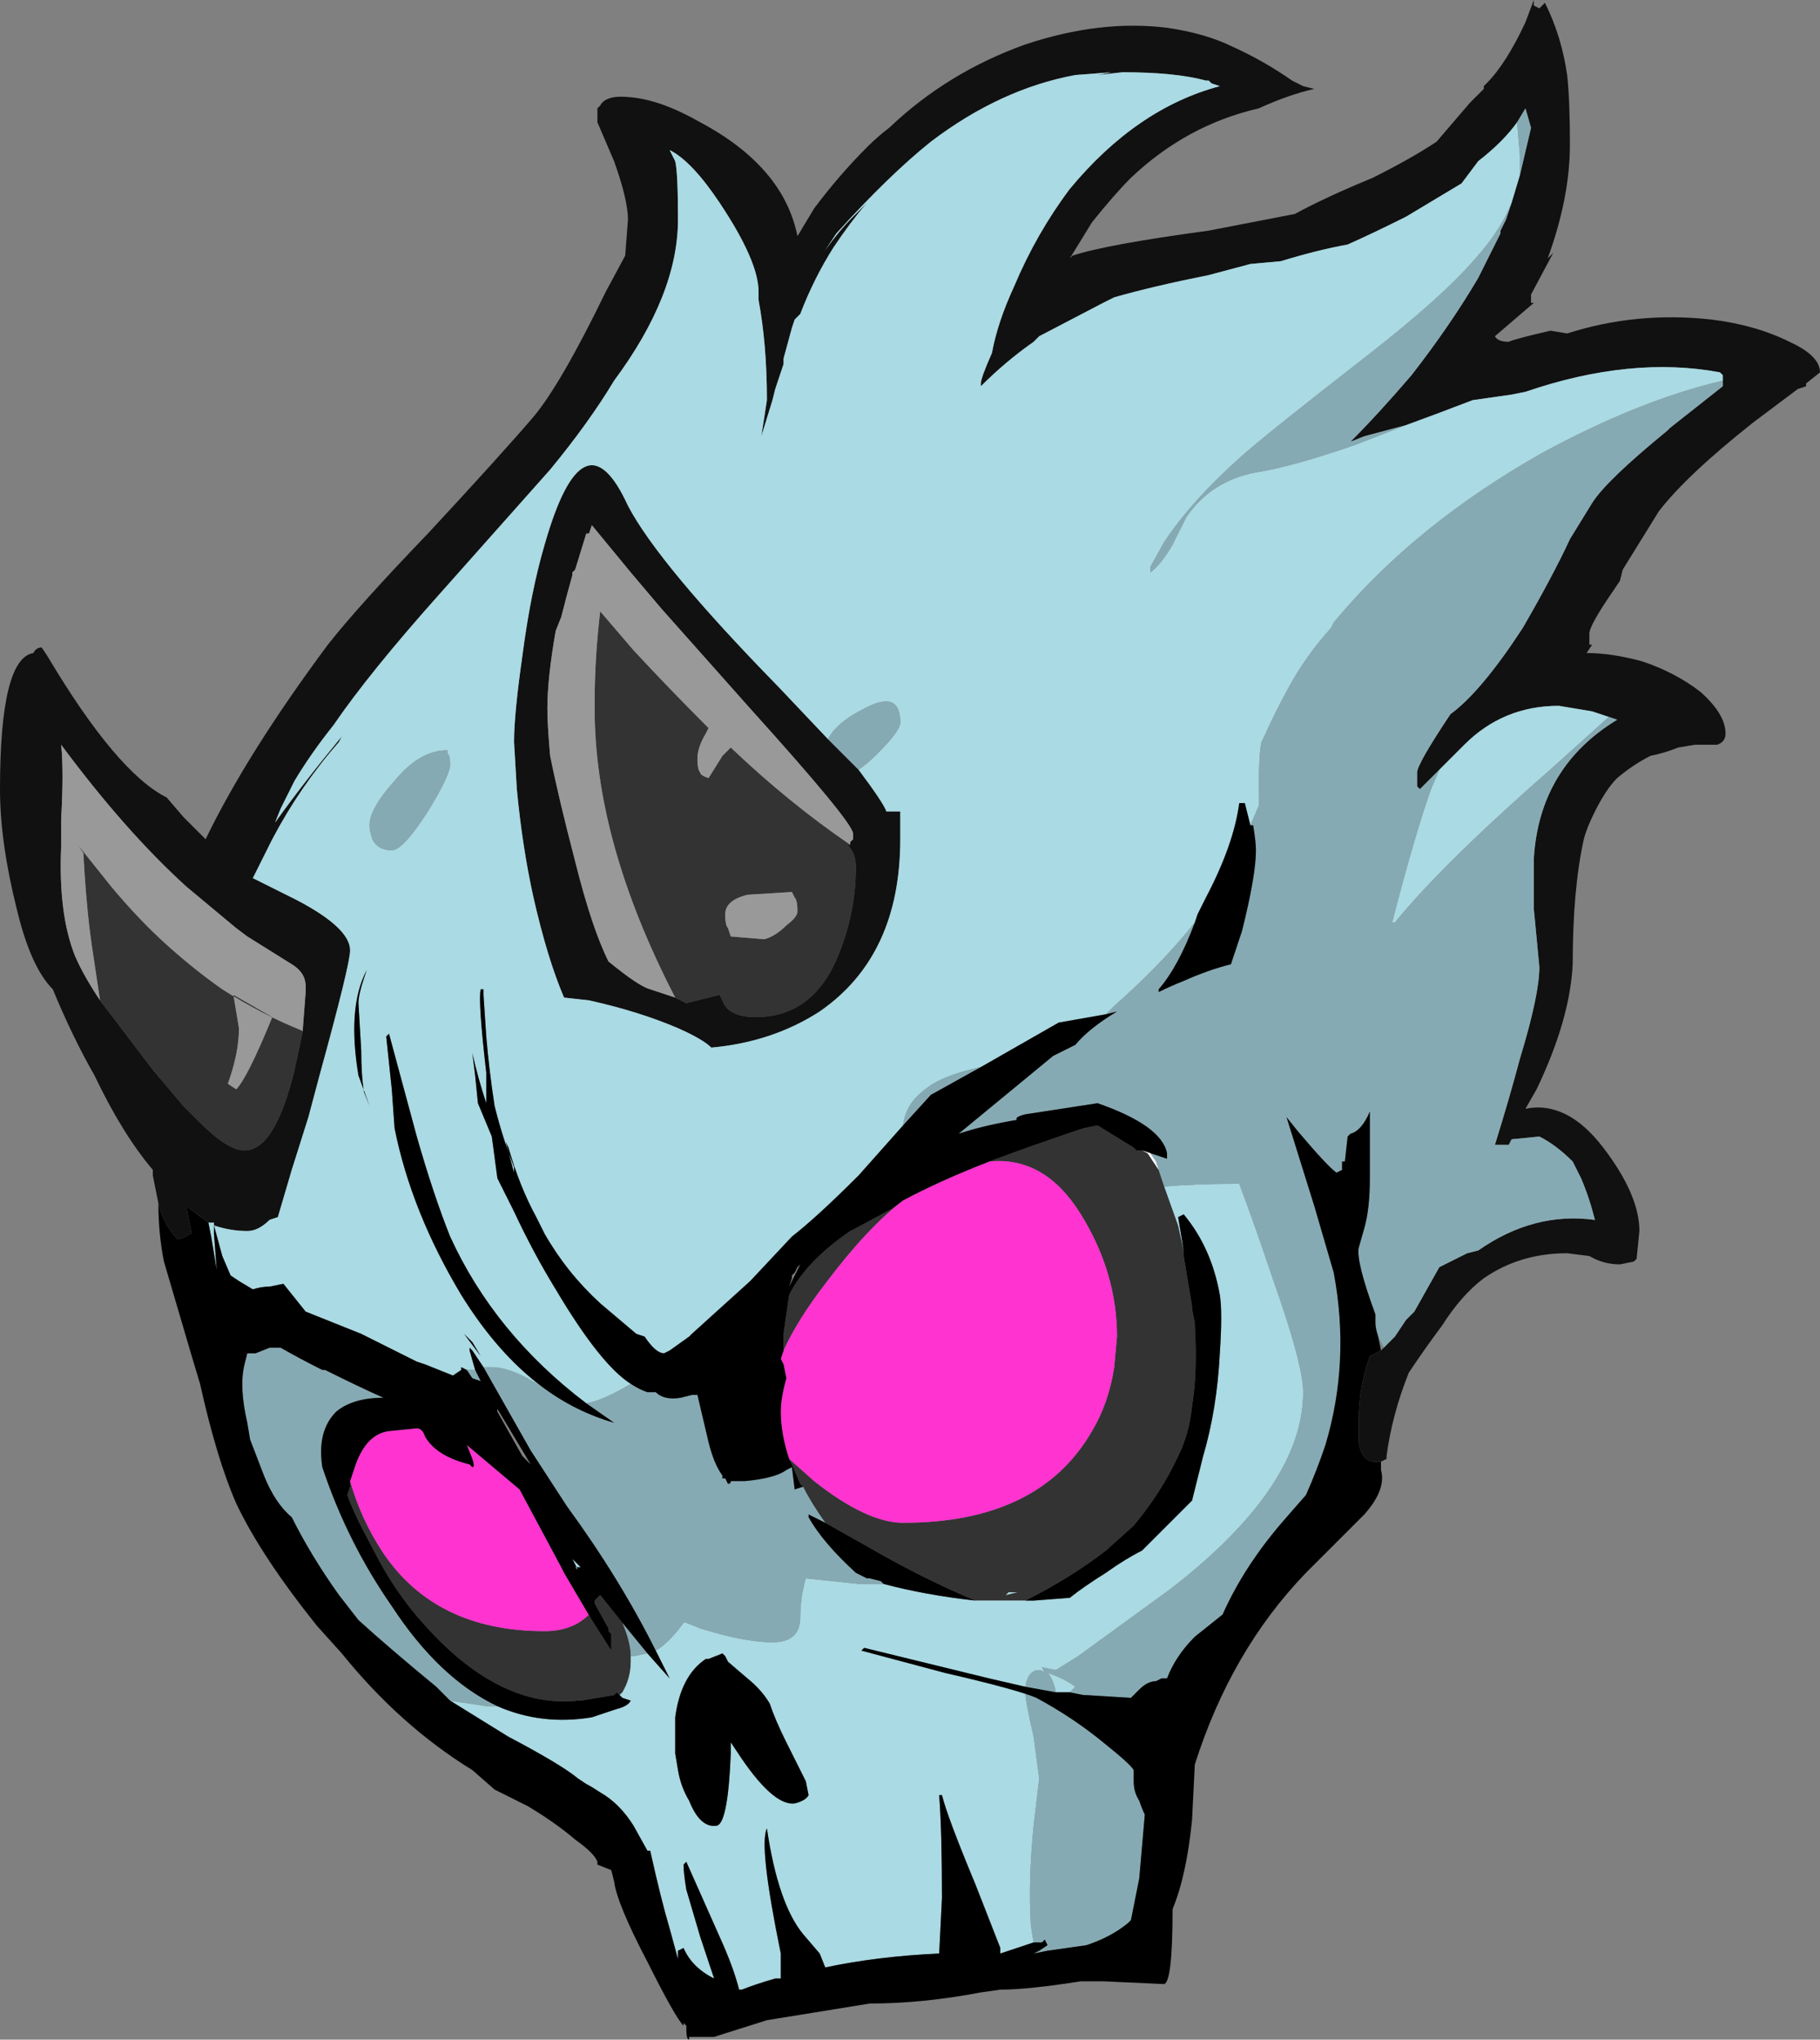 <?xml version="1.0" encoding="UTF-8" standalone="no"?>
<svg xmlns:ffdec="https://www.free-decompiler.com/flash" xmlns:xlink="http://www.w3.org/1999/xlink" ffdec:objectType="shape" height="36.7px" width="32.75px" xmlns="http://www.w3.org/2000/svg">
  <rect width="100%" height="100%" fill="#808080" stroke="none"/>
  <g transform="matrix(1.0, 0.0, 0.0, 1.0, 4.75, -0.15)">
    <path d="M16.1 21.2 L16.2 21.5 16.45 22.2 16.55 22.65 16.55 22.7 16.55 22.75 16.7 23.65 16.7 23.7 16.75 23.95 16.75 24.0 Q16.8 24.85 16.7 25.45 16.65 25.95 16.45 26.35 16.15 27.0 15.65 27.6 L15.15 28.05 Q14.5 28.55 13.7 28.95 L12.8 28.95 Q11.85 28.55 10.9 28.0 L10.1 27.55 Q9.85 27.2 9.7 26.9 L9.65 26.85 9.5 26.5 9.45 26.4 9.9 26.8 Q10.85 27.55 11.5 27.55 13.95 27.55 14.9 25.9 15.2 25.4 15.3 24.75 L15.35 24.2 Q15.35 23.05 14.7 22.0 14.05 20.95 13.05 21.05 13.85 20.75 14.75 20.45 L15.0 20.4 15.65 20.8 15.7 20.85 15.8 20.85 15.9 20.9 16.1 21.2 M7.4 18.1 Q5.95 15.3 5.95 12.9 L5.95 12.8 Q5.95 12.0 6.05 11.15 L6.65 11.85 Q7.3 12.55 8.0 13.25 L7.95 13.35 Q7.8 13.6 7.8 13.8 7.8 14.0 7.85 14.05 7.85 14.1 8.0 14.15 L8.25 13.75 8.4 13.6 Q9.45 14.6 10.55 15.35 L10.5 15.35 Q10.65 15.5 10.65 15.75 10.65 16.55 10.35 17.3 9.9 18.45 8.85 18.45 8.35 18.45 8.25 18.15 L8.2 18.05 7.6 18.2 7.4 18.1 M9.6 16.55 Q9.6 16.35 9.55 16.3 L9.5 16.2 8.7 16.25 Q8.3 16.35 8.3 16.6 8.3 16.8 8.35 16.85 L8.4 17.0 9.0 17.05 Q9.2 17.0 9.4 16.8 9.6 16.65 9.6 16.55 M0.7 18.7 L0.55 19.4 Q0.2 20.85 -0.35 20.85 -0.65 20.85 -1.15 20.35 L-1.45 20.05 -2.0 19.4 -2.95 18.15 -3.1 17.15 Q-3.2 16.45 -3.25 15.5 L-3.35 15.35 -2.75 16.1 Q-2.25 16.7 -1.75 17.15 -1.25 17.6 -0.75 17.95 -0.05 18.4 0.7 18.7 M6.4 30.65 L6.35 30.6 6.3 30.65 5.7 30.75 5.65 30.75 Q4.25 30.9 2.9 29.4 2.35 28.8 1.95 28.0 1.6 27.35 1.5 27.05 L1.55 26.9 1.55 26.8 Q1.75 27.5 2.15 28.1 3.1 29.5 5.05 29.5 5.55 29.5 5.85 29.2 L5.9 29.3 6.25 29.85 6.25 29.55 6.2 29.5 6.2 29.45 5.95 29.0 5.95 28.95 6.05 28.85 6.45 29.35 Q6.6 29.7 6.6 29.95 L6.6 30.05 Q6.6 30.35 6.45 30.6 L6.4 30.65 M9.35 24.45 L9.35 24.15 9.45 23.45 Q9.75 22.85 10.55 22.3 L10.65 22.25 11.3 21.9 11.5 21.75 Q10.85 22.25 10.1 23.25 9.6 23.9 9.35 24.45 M13.4 28.8 L13.35 28.85 13.55 28.8 13.4 28.8 M-0.55 18.05 L-0.45 18.65 Q-0.45 19.1 -0.65 19.65 L-0.5 19.75 Q-0.3 19.55 0.15 18.45 L-0.55 18.05" fill="#333333" fill-rule="evenodd" stroke="none"/>
    <path d="M-1.9 21.8 Q-1.95 21.55 -2.0 21.3 L-2.0 21.2 Q-2.55 20.55 -3.05 19.5 -3.45 18.8 -3.8 17.95 -4.2 17.55 -4.45 16.5 -4.75 15.3 -4.75 14.35 -4.75 12.0 -4.15 11.9 -4.1 11.8 -4.0 11.8 L-3.9 11.95 Q-2.65 14.05 -1.75 14.5 L-1.45 14.85 -1.05 15.25 Q-0.3 13.7 1.15 11.75 1.7 11.05 2.95 9.75 4.25 8.35 4.85 7.65 5.35 7.05 6.15 5.4 L6.5 4.75 6.55 4.1 Q6.55 3.75 6.3 3.05 L6.0 2.35 6.0 2.1 6.05 2.05 Q6.15 1.85 6.6 1.9 7.15 1.95 7.85 2.35 9.35 3.15 9.6 4.4 9.75 4.15 9.9 3.9 10.35 3.3 10.85 2.8 11.05 2.6 11.25 2.45 12.3 1.45 13.7 0.95 15.05 0.5 16.25 0.65 16.95 0.75 17.45 1.0 18.0 1.25 18.5 1.6 L18.7 1.7 18.9 1.75 Q18.45 1.85 17.9 2.1 16.6 2.4 15.6 3.35 15.3 3.65 14.9 4.15 L14.5 4.8 14.55 4.75 Q15.15 4.55 17.0 4.3 L18.55 4.0 Q19.1 3.7 19.95 3.35 20.65 3.0 21.1 2.7 L21.7 2.0 21.95 1.75 21.95 1.7 22.0 1.65 Q22.35 1.3 22.7 0.55 L22.85 0.15 22.85 0.25 22.95 0.3 23.05 0.2 Q23.35 0.8 23.45 1.5 23.5 1.95 23.5 2.75 23.5 3.7 23.1 4.8 L23.2 4.7 22.8 5.45 22.8 5.6 22.85 5.6 22.15 6.2 Q22.2 6.3 22.4 6.3 22.5 6.25 23.15 6.1 L23.45 6.15 Q24.7 5.75 26.05 5.9 26.85 6.0 27.45 6.3 28.0 6.55 28.0 6.85 L27.75 7.05 27.75 7.1 27.6 7.15 26.8 7.75 Q25.6 8.7 25.1 9.35 L24.45 10.4 24.4 10.6 24.3 10.75 Q23.85 11.4 23.85 11.55 23.85 11.7 23.85 11.75 L23.9 11.75 23.8 11.9 Q24.25 11.9 24.8 12.05 25.4 12.25 25.85 12.6 26.3 13.0 26.3 13.35 26.3 13.5 26.15 13.55 L25.75 13.55 25.45 13.6 Q25.2 13.7 24.95 13.75 24.65 13.9 24.35 14.15 24.15 14.35 23.95 14.75 23.8 15.05 23.75 15.25 23.55 16.15 23.55 17.5 23.5 18.5 22.9 19.75 L22.7 20.1 Q23.45 19.95 24.1 20.8 24.75 21.65 24.75 22.3 L24.7 22.8 24.65 22.85 24.4 22.9 Q24.1 22.9 23.85 22.75 L23.45 22.7 Q22.6 22.7 21.95 23.15 21.55 23.45 21.2 24.0 20.9 24.4 20.6 24.85 20.3 25.6 20.2 26.35 L20.2 26.4 20.1 26.45 20.0 26.45 Q19.75 26.45 19.7 26.1 L19.7 25.7 Q19.7 25.1 19.9 24.55 L20.1 24.45 20.15 24.4 20.35 24.2 20.55 23.9 20.7 23.75 21.15 22.95 21.25 22.9 Q21.45 22.8 21.65 22.7 L21.85 22.65 Q22.85 21.95 23.95 22.1 23.85 21.7 23.7 21.35 L23.55 21.05 Q23.25 20.75 22.95 20.6 L22.45 20.65 22.4 20.75 22.15 20.75 Q22.4 19.95 22.6 19.2 22.95 18.05 22.95 17.55 L22.85 16.5 22.85 15.6 Q22.95 13.95 24.35 13.1 L24.2 13.05 23.9 12.95 23.3 12.85 Q22.3 12.85 21.6 13.55 L21.15 14.0 20.8 14.35 20.75 14.3 Q20.75 14.25 20.75 14.05 20.75 13.9 21.35 13.0 21.9 12.6 22.65 11.45 23.2 10.5 23.5 9.85 L23.9 9.2 Q24.15 8.8 25.25 7.9 L25.3 7.85 26.25 7.1 26.25 7.05 26.25 6.9 26.2 6.85 Q24.6 6.55 22.7 7.2 L22.45 7.25 21.75 7.35 Q21.1 7.6 20.55 7.8 L19.8 8.0 19.55 8.1 Q20.05 7.6 20.65 6.9 21.35 6.0 21.85 5.15 L22.25 4.35 22.25 4.3 22.35 4.1 22.45 3.8 22.6 3.3 22.8 2.45 22.7 2.1 22.55 2.35 Q22.3 2.7 21.85 3.05 L21.55 3.45 20.55 4.05 Q19.95 4.35 19.5 4.55 18.95 4.65 18.3 4.85 L17.75 4.9 17.0 5.1 Q16.0 5.3 15.3 5.5 L15.1 5.6 13.95 6.2 13.85 6.3 Q13.35 6.65 12.9 7.1 L12.9 7.05 Q12.9 6.95 13.1 6.5 13.2 5.95 13.5 5.3 13.9 4.35 14.5 3.55 15.7 2.1 17.2 1.7 L17.05 1.65 17.0 1.6 16.95 1.6 Q16.4 1.45 15.45 1.45 L15.0 1.5 15.25 1.45 14.6 1.5 Q13.25 1.75 12.0 2.7 11.25 3.3 10.3 4.35 10.2 4.5 10.1 4.65 10.35 4.3 10.6 4.05 L10.85 3.8 Q10.55 4.15 10.25 4.6 9.9 5.15 9.65 5.8 L9.55 5.9 9.5 6.05 9.35 6.6 9.35 6.7 9.2 7.15 9.15 7.35 8.95 8.0 9.05 7.35 Q9.05 6.35 8.9 5.55 L8.9 5.4 Q8.9 4.85 8.2 3.8 7.7 3.05 7.3 2.85 L7.4 3.05 Q7.45 3.25 7.45 4.1 7.45 5.45 6.3 7.0 5.85 7.75 5.15 8.6 L3.15 10.85 Q1.9 12.25 1.25 13.2 0.85 13.7 0.55 14.2 L0.3 14.7 0.2 14.95 Q0.7 14.25 1.4 13.4 L1.35 13.5 Q0.65 14.3 0.15 15.25 L-0.2 15.95 Q0.1 16.1 0.6 16.35 1.55 16.85 1.55 17.25 1.55 17.5 1.0 19.5 L0.8 20.25 0.5 21.2 0.25 22.05 0.1 22.1 Q-0.1 22.3 -0.3 22.3 -0.6 22.3 -0.9 22.2 L-0.9 22.15 -1.0 22.15 -1.4 21.85 -1.3 22.35 Q-1.35 22.35 -1.4 22.4 L-1.55 22.45 Q-1.8 22.2 -1.9 21.8 M10.55 15.35 L10.55 15.3 10.6 15.25 10.6 15.15 Q10.6 14.95 8.75 12.9 L7.15 11.1 6.6 10.45 5.9 9.6 5.85 9.75 5.8 9.75 5.6 10.4 5.55 10.45 5.55 10.5 Q5.45 10.85 5.35 11.25 L5.25 11.5 Q5.1 12.35 5.1 12.9 5.1 13.2 5.15 13.75 5.3 14.5 5.6 15.65 5.9 16.85 6.2 17.45 6.75 17.9 6.95 17.95 L7.4 18.1 7.6 18.2 8.2 18.05 8.25 18.15 Q8.35 18.45 8.85 18.45 9.9 18.45 10.35 17.3 10.65 16.55 10.65 15.75 10.65 15.5 10.5 15.35 L10.55 15.35 M10.7 14.0 Q11.15 14.6 11.2 14.75 L11.45 14.75 11.45 15.25 Q11.45 17.35 10.0 18.35 9.15 18.9 8.05 19.0 7.9 18.85 7.45 18.65 6.75 18.35 5.85 18.15 L5.4 18.1 Q5.1 17.4 4.85 16.3 4.65 15.4 4.55 14.35 L4.5 13.5 Q4.5 13.0 4.65 11.95 4.8 10.8 5.05 9.95 5.75 7.5 6.55 9.25 7.1 10.3 9.25 12.5 L10.15 13.45 10.7 14.0 M-2.95 18.15 L-2.0 19.4 -1.45 20.05 -1.15 20.35 Q-0.65 20.85 -0.35 20.85 0.2 20.85 0.55 19.4 L0.7 18.7 0.7 18.65 0.75 18.0 0.75 17.9 Q0.75 17.65 0.5 17.5 L-0.3 17.0 -0.5 16.85 -1.4 16.1 Q-2.5 15.1 -3.65 13.55 -3.6 14.0 -3.65 14.9 L-3.65 15.4 Q-3.7 16.6 -3.4 17.35 -3.25 17.7 -2.95 18.15 M-1.25 15.45 L-1.25 15.45" fill="#111111" fill-rule="evenodd" stroke="none"/>
    <path d="M-1.0 22.15 L-0.9 22.15 -0.9 22.35 -0.85 23.0 -0.95 22.4 -1.0 22.15 M-0.9 22.2 Q-0.6 22.3 -0.3 22.3 -0.1 22.3 0.1 22.1 L0.25 22.05 0.5 21.2 0.8 20.25 1.0 19.5 Q1.55 17.5 1.55 17.25 1.55 16.85 0.6 16.35 0.1 16.1 -0.2 15.95 L0.15 15.25 Q0.65 14.3 1.35 13.5 L1.4 13.4 Q0.7 14.25 0.2 14.95 L0.3 14.7 0.55 14.2 Q0.85 13.7 1.25 13.2 1.9 12.25 3.15 10.85 L5.15 8.6 Q5.85 7.75 6.3 7.0 7.45 5.45 7.45 4.1 7.45 3.25 7.4 3.05 L7.3 2.85 Q7.7 3.05 8.2 3.8 8.9 4.85 8.9 5.4 L8.9 5.55 Q9.05 6.35 9.05 7.35 L8.95 8.0 9.15 7.35 9.2 7.15 9.35 6.7 9.35 6.6 9.5 6.05 9.55 5.9 9.65 5.8 Q9.9 5.15 10.25 4.6 10.55 4.15 10.85 3.8 L10.6 4.05 Q10.35 4.3 10.1 4.65 10.2 4.5 10.3 4.35 11.25 3.3 12.0 2.7 13.25 1.75 14.6 1.5 L15.25 1.45 15.0 1.5 15.45 1.45 Q16.4 1.45 16.95 1.6 L17.0 1.6 17.05 1.65 17.2 1.7 Q15.7 2.1 14.5 3.55 13.9 4.35 13.5 5.3 13.2 5.95 13.1 6.5 12.9 6.95 12.9 7.05 L12.9 7.1 Q13.35 6.65 13.85 6.3 L13.95 6.2 15.1 5.6 15.3 5.5 Q16.0 5.3 17.0 5.1 L17.75 4.9 18.3 4.85 Q18.95 4.65 19.5 4.55 19.95 4.35 20.55 4.05 L21.55 3.45 21.85 3.05 Q22.3 2.7 22.55 2.35 L22.6 2.95 22.6 3.3 22.45 3.8 Q22.25 4.3 21.8 4.8 21.2 5.5 19.85 6.55 18.05 7.95 17.6 8.35 16.7 9.15 16.2 9.9 L15.95 10.35 15.95 10.45 Q16.15 10.3 16.35 9.95 L16.6 9.45 Q17.05 8.8 17.85 8.65 18.5 8.55 19.65 8.15 L20.55 7.8 Q21.1 7.6 21.75 7.35 L22.45 7.25 22.7 7.2 Q24.6 6.55 26.2 6.85 L26.25 6.9 26.25 7.05 26.25 7.0 Q24.75 7.35 23.0 8.3 20.7 9.6 19.25 11.35 L19.2 11.45 Q18.75 11.95 18.45 12.5 18.2 12.95 18.0 13.4 L17.95 13.5 Q17.9 13.7 17.9 14.5 L17.9 14.65 17.75 15.0 17.65 14.6 17.55 14.6 Q17.45 15.35 16.95 16.3 L16.8 16.6 16.75 16.75 Q16.15 17.5 15.3 18.25 L15.15 18.4 14.3 18.55 12.9 19.35 Q12.2 19.5 11.9 19.75 11.55 20.0 11.5 20.4 L10.7 21.3 Q9.95 22.05 9.5 22.4 L8.75 23.2 7.7 24.15 7.65 24.2 7.3 24.45 7.2 24.5 Q7.05 24.5 6.85 24.2 L6.7 24.15 6.05 23.6 Q5.45 23.05 5.05 22.35 L4.9 22.05 Q4.6 21.5 4.4 20.8 L4.35 20.7 4.5 21.25 4.5 21.15 Q4.3 20.65 4.15 20.05 4.05 19.4 4.0 18.8 L3.95 18.05 3.95 17.95 3.9 17.95 Q3.85 18.15 4.0 19.45 L4.0 20.0 Q3.85 19.55 3.75 19.1 L3.8 19.5 3.85 20.0 4.1 20.6 4.2 21.35 4.5 21.95 Q4.85 22.7 5.25 23.35 6.05 24.7 6.6 25.05 6.1 25.35 5.8 25.4 4.15 24.15 3.35 22.4 3.05 21.65 2.75 20.6 L2.25 18.75 2.2 18.8 2.3 19.75 2.35 20.45 Q2.65 21.95 3.55 23.45 4.2 24.5 5.0 25.1 4.45 24.75 4.1 24.75 L3.95 24.75 3.75 24.45 3.7 24.4 Q3.7 24.35 3.7 24.45 L3.8 24.8 3.65 24.8 3.55 24.75 3.55 24.8 3.4 24.9 2.9 24.7 2.75 24.65 Q2.35 24.45 1.75 24.15 L0.75 23.75 0.35 23.25 0.1 23.3 Q-0.05 23.3 -0.2 23.35 L-0.45 23.2 -0.6 23.1 -0.75 22.75 -0.9 22.2 M21.15 14.0 L21.6 13.55 Q22.3 12.85 23.3 12.85 L23.9 12.95 24.2 13.05 23.2 13.95 Q21.2 15.7 20.35 16.75 L20.3 16.75 Q20.7 15.2 21.0 14.35 L21.15 14.0 M16.2 21.5 Q16.75 21.45 17.55 21.45 17.85 22.25 18.15 23.15 18.7 24.7 18.7 25.2 18.7 26.9 16.3 28.75 L14.65 29.95 14.25 30.2 14.0 30.15 14.05 30.25 Q14.0 30.2 13.95 30.2 13.75 30.2 13.7 30.5 L13.05 30.35 10.8 29.8 10.75 29.85 12.25 30.25 Q13.55 30.55 13.9 30.7 L13.7 30.6 Q13.7 30.75 13.85 31.4 L13.95 32.15 13.85 33.0 Q13.75 34.0 13.8 34.8 L13.85 35.1 13.25 35.3 13.25 35.2 12.8 34.05 Q12.3 32.85 12.2 32.45 L12.15 32.45 Q12.2 33.1 12.2 34.3 L12.15 35.3 Q11.05 35.35 10.1 35.55 L10.0 35.3 9.7 34.95 Q9.25 34.4 9.05 33.05 8.9 33.35 9.3 35.3 L9.3 35.75 9.2 35.75 Q8.85 35.85 8.6 35.95 L8.55 35.95 Q8.45 35.55 8.2 35.0 L7.6 33.65 7.55 33.7 Q7.55 33.85 7.6 34.15 L7.85 35.0 8.1 35.75 Q7.7 35.55 7.55 35.2 L7.45 35.25 7.45 35.4 7.3 34.85 Q7.15 34.35 6.95 33.45 L6.9 33.45 6.65 33.0 Q6.4 32.6 6.05 32.4 5.9 32.3 5.8 32.25 L5.65 32.15 Q5.35 31.9 4.4 31.4 L3.35 30.75 4.0 30.85 4.2 30.85 Q5.0 31.2 5.9 31.05 L6.35 30.9 Q6.55 30.85 6.6 30.75 L6.45 30.7 6.4 30.65 6.45 30.6 Q6.6 30.35 6.6 30.05 L6.6 29.95 6.65 29.95 6.9 29.9 6.9 29.9 7.3 30.35 7.05 29.85 Q7.3 29.7 7.55 29.35 L7.6 29.35 7.85 29.45 Q8.65 29.7 9.15 29.7 9.65 29.7 9.65 29.25 9.65 28.9 9.75 28.55 L10.7 28.65 Q11.0 28.65 11.15 28.65 11.9 28.85 12.8 28.95 L13.7 28.95 13.85 28.95 14.5 28.9 Q14.75 28.7 15.15 28.45 15.5 28.2 15.8 28.05 L16.7 27.15 16.9 26.35 Q17.15 25.5 17.2 24.5 17.25 23.75 17.2 23.45 17.05 22.6 16.55 22.0 L16.45 22.05 16.55 22.65 16.45 22.2 16.2 21.5 M14.25 30.6 Q14.2 30.35 14.1 30.25 14.4 30.35 14.6 30.5 L14.5 30.6 14.25 30.6 M10.15 13.45 L9.25 12.5 Q7.1 10.3 6.55 9.25 5.75 7.5 5.05 9.95 4.8 10.8 4.65 11.95 4.5 13.0 4.5 13.5 L4.55 14.35 Q4.65 15.4 4.85 16.3 5.1 17.4 5.4 18.1 L5.85 18.15 Q6.75 18.35 7.45 18.65 7.9 18.85 8.05 19.0 9.15 18.9 10.0 18.35 11.45 17.35 11.45 15.25 L11.45 14.75 11.2 14.75 Q11.15 14.6 10.7 14.0 10.85 13.9 11.05 13.7 11.45 13.3 11.45 13.15 11.45 12.55 10.8 12.9 10.3 13.15 10.15 13.45 M3.3 13.7 L3.3 13.65 Q2.8 13.65 2.35 14.2 1.9 14.7 1.9 15.0 1.9 15.1 1.95 15.25 2.05 15.45 2.3 15.45 2.5 15.45 2.95 14.75 3.35 14.1 3.35 13.9 3.35 13.75 3.3 13.7 M1.7 18.2 Q1.7 18.05 1.8 17.75 L1.85 17.6 Q1.75 17.8 1.7 18.0 1.55 18.6 1.7 19.5 L1.9 20.05 1.8 19.8 Q1.75 19.5 1.75 19.05 L1.7 18.2 M3.6 24.15 L3.9 24.55 3.75 24.3 3.6 24.15 M2.15 25.3 L2.15 25.3 M16.55 22.75 L16.55 22.7 16.55 22.75 M13.4 28.8 L13.55 28.8 13.35 28.85 13.4 28.8 M13.95 35.25 L13.85 35.3 13.95 35.25 M9.1 30.8 Q8.95 30.55 8.7 30.35 L8.35 30.05 8.3 29.95 8.25 29.9 8.0 30.0 7.95 30.0 Q7.5 30.3 7.4 31.05 7.4 31.35 7.4 31.7 L7.45 32.0 Q7.5 32.3 7.65 32.55 7.85 33.05 8.15 33.0 8.35 32.95 8.4 31.7 L8.4 31.5 8.5 31.65 Q9.15 32.65 9.55 32.6 9.75 32.55 9.8 32.45 L9.75 32.2 9.4 31.5 Q9.2 31.1 9.1 30.8 M5.6 28.35 L5.65 28.4 5.55 28.2 5.7 28.35 5.6 28.35" fill="#aadae3" fill-rule="evenodd" stroke="none"/>
    <path d="M1.55 26.8 L1.65 26.5 Q1.85 25.95 2.25 25.9 L2.75 25.85 Q2.85 25.85 2.9 26.0 3.1 26.35 3.7 26.5 L3.75 26.55 Q3.8 26.55 3.75 26.4 L3.65 26.15 4.6 26.95 5.35 28.35 5.4 28.45 5.9 29.3 5.85 29.2 Q5.55 29.5 5.05 29.5 3.1 29.5 2.15 28.1 1.75 27.5 1.55 26.8 M11.5 21.75 Q12.15 21.4 13.05 21.05 14.05 20.95 14.7 22.0 15.35 23.05 15.35 24.2 L15.3 24.75 Q15.2 25.4 14.9 25.9 13.95 27.55 11.5 27.55 10.85 27.55 9.9 26.8 L9.45 26.4 9.45 26.4 Q9.3 25.95 9.3 25.55 9.3 25.3 9.4 24.95 L9.35 24.7 9.3 24.6 9.35 24.45 Q9.6 23.9 10.1 23.25 10.85 22.25 11.5 21.75" fill="#ff33cf" fill-rule="evenodd" stroke="none"/>
    <path d="M22.55 2.35 L22.7 2.1 22.8 2.45 22.6 3.3 22.6 2.95 22.55 2.35 M22.45 3.8 L22.35 4.1 22.25 4.3 22.25 4.35 21.85 5.15 Q21.35 6.0 20.65 6.9 20.05 7.6 19.55 8.1 L19.8 8.0 20.55 7.8 19.65 8.15 Q18.5 8.55 17.85 8.65 17.05 8.8 16.6 9.45 L16.35 9.95 Q16.15 10.3 15.95 10.45 L15.95 10.35 16.2 9.9 Q16.7 9.15 17.6 8.35 18.05 7.95 19.85 6.55 21.2 5.5 21.8 4.8 22.25 4.3 22.45 3.8 M26.25 7.05 L26.25 7.1 25.3 7.85 25.25 7.9 Q24.15 8.8 23.9 9.2 L23.5 9.85 Q23.2 10.5 22.65 11.45 21.9 12.6 21.35 13.0 20.75 13.9 20.75 14.05 20.75 14.25 20.75 14.3 L20.8 14.35 21.15 14.0 21.0 14.35 Q20.7 15.2 20.3 16.75 L20.35 16.75 Q21.2 15.7 23.2 13.95 L24.2 13.05 24.35 13.1 Q22.95 13.95 22.85 15.6 L22.85 16.5 22.95 17.55 Q22.95 18.05 22.6 19.2 22.4 19.95 22.15 20.75 L22.4 20.75 22.45 20.65 22.95 20.6 Q23.25 20.75 23.55 21.05 L23.7 21.35 Q23.85 21.7 23.95 22.1 22.85 21.95 21.85 22.65 L21.65 22.7 Q21.45 22.8 21.25 22.9 L21.15 22.95 20.7 23.75 20.55 23.9 20.35 24.2 20.15 24.4 20.05 24.2 Q20.0 24.05 20.0 23.95 L20.0 23.9 20.0 23.8 Q19.65 22.85 19.7 22.6 L19.8 22.25 Q19.9 21.9 19.9 21.35 L19.9 20.15 Q19.75 20.5 19.55 20.55 L19.5 20.6 19.45 21.05 19.4 21.05 19.4 21.2 19.3 21.25 Q19.15 21.15 18.6 20.5 L18.4 20.25 18.9 21.85 19.25 23.05 Q19.55 24.65 19.1 26.15 18.95 26.6 18.75 27.05 L18.4 27.45 Q17.65 28.3 17.25 29.2 L16.75 29.6 Q16.4 29.95 16.25 30.35 L16.15 30.35 16.05 30.4 Q15.9 30.4 15.75 30.55 L15.6 30.7 14.8 30.65 14.75 30.65 14.5 30.6 14.6 30.5 Q14.4 30.35 14.1 30.25 14.2 30.35 14.25 30.6 L13.7 30.5 Q13.75 30.2 13.95 30.2 14.0 30.2 14.05 30.25 L14.0 30.15 14.25 30.2 14.65 29.95 16.3 28.75 Q18.7 26.9 18.7 25.2 18.7 24.7 18.15 23.15 17.85 22.25 17.55 21.45 16.75 21.45 16.2 21.5 L16.1 21.2 16.05 21.05 15.95 20.9 16.25 21.0 16.25 20.9 Q16.15 20.4 15.0 20.0 L13.7 20.2 Q13.5 20.25 13.55 20.3 12.95 20.4 12.5 20.55 L14.2 19.15 Q14.4 19.05 14.6 18.95 14.85 18.65 15.35 18.35 L15.15 18.4 15.3 18.25 Q16.15 17.5 16.75 16.75 16.45 17.55 16.1 17.95 L16.1 18.0 Q16.3 17.9 16.55 17.8 17.0 17.6 17.4 17.5 L17.6 16.9 Q17.85 15.9 17.85 15.45 17.85 15.3 17.8 15.0 L17.75 15.0 17.9 14.65 17.9 14.5 Q17.9 13.7 17.95 13.5 L18.0 13.4 Q18.2 12.95 18.45 12.5 18.75 11.95 19.2 11.45 L19.25 11.35 Q20.7 9.6 23.0 8.3 24.75 7.35 26.25 7.0 L26.25 7.05 M10.15 13.45 Q10.3 13.15 10.8 12.9 11.45 12.55 11.45 13.15 11.45 13.3 11.05 13.7 10.85 13.9 10.7 14.0 L10.15 13.45 M3.3 13.7 Q3.35 13.75 3.35 13.9 3.35 14.1 2.95 14.75 2.5 15.45 2.3 15.45 2.05 15.45 1.95 15.25 1.9 15.1 1.9 15.0 1.9 14.7 2.35 14.2 2.8 13.65 3.3 13.65 L3.3 13.7 M5.0 25.1 Q5.6 25.55 6.3 25.75 L5.8 25.4 Q6.1 25.35 6.6 25.05 6.75 25.15 6.9 25.2 L7.05 25.2 Q7.2 25.35 7.5 25.3 L7.7 25.25 7.8 25.25 8.0 26.1 Q8.1 26.5 8.25 26.7 L8.25 26.75 8.3 26.75 8.35 26.85 Q8.4 26.85 8.4 26.8 L8.65 26.8 Q9.2 26.75 9.4 26.6 L9.5 26.55 9.55 26.95 9.7 26.9 Q9.85 27.2 10.1 27.55 L9.8 27.4 9.8 27.45 Q10.05 27.9 10.65 28.45 L10.85 28.55 10.9 28.55 11.1 28.6 11.15 28.65 Q11.0 28.65 10.7 28.65 L9.75 28.55 Q9.65 28.9 9.65 29.25 9.65 29.7 9.15 29.7 8.65 29.7 7.85 29.45 L7.6 29.35 7.55 29.35 Q7.3 29.7 7.05 29.85 6.4 28.55 5.45 27.25 L4.8 26.25 3.95 24.75 4.1 24.75 Q4.45 24.75 5.0 25.1 M11.5 20.4 Q11.55 20.0 11.9 19.75 12.2 19.5 12.9 19.35 L12.0 19.85 11.5 20.4 M3.8 24.8 L3.9 25.0 3.75 24.95 3.65 24.8 3.8 24.8 M3.35 30.75 L3.1 30.5 Q2.25 29.8 1.7 29.3 L1.35 28.85 Q0.85 28.15 0.5 27.45 0.2 27.2 0.0 26.7 L-0.25 26.05 -0.3 25.75 Q-0.45 25.1 -0.35 24.7 L-0.3 24.5 -0.15 24.5 0.1 24.4 0.3 24.4 Q0.65 24.6 1.05 24.8 L1.1 24.8 Q1.7 25.1 2.15 25.3 1.6 25.3 1.3 25.55 0.95 25.9 1.05 26.55 1.5 27.9 2.3 29.05 3.15 30.35 4.2 30.85 L4.0 30.85 3.35 30.75 M6.45 29.35 L6.9 29.9 6.65 29.95 6.6 29.95 Q6.6 29.7 6.45 29.35 M13.9 30.7 Q14.55 31.05 15.1 31.5 15.6 31.9 15.65 32.0 L15.65 32.2 Q15.65 32.4 15.75 32.55 15.8 32.7 15.85 32.8 L15.75 33.95 15.6 34.7 15.55 34.75 Q15.25 35.0 14.8 35.15 L14.1 35.25 13.85 35.3 13.95 35.25 14.1 35.15 14.05 35.05 14.0 35.1 13.85 35.1 13.8 34.8 Q13.75 34.0 13.85 33.0 L13.95 32.15 13.85 31.4 Q13.7 30.75 13.7 30.6 L13.9 30.7" fill="#86aab3" fill-rule="evenodd" stroke="none"/>
    <path d="M7.4 18.1 L6.95 17.95 Q6.75 17.9 6.2 17.45 5.9 16.85 5.6 15.65 5.3 14.5 5.15 13.75 5.1 13.2 5.1 12.9 5.1 12.35 5.25 11.5 L5.35 11.25 Q5.45 10.85 5.55 10.5 L5.55 10.45 5.6 10.4 5.8 9.75 5.85 9.75 5.9 9.6 6.6 10.45 7.15 11.1 8.75 12.9 Q10.6 14.95 10.6 15.15 L10.6 15.25 10.55 15.3 10.55 15.35 Q9.45 14.6 8.4 13.6 L8.25 13.75 8.0 14.15 Q7.85 14.1 7.85 14.05 7.8 14.0 7.8 13.8 7.8 13.6 7.95 13.35 L8.0 13.25 Q7.3 12.55 6.65 11.85 L6.05 11.15 Q5.95 12.0 5.95 12.8 L5.95 12.9 Q5.95 15.3 7.4 18.1 M9.6 16.55 Q9.6 16.65 9.4 16.8 9.2 17.0 9.0 17.05 L8.4 17.0 8.35 16.85 Q8.3 16.8 8.3 16.6 8.3 16.35 8.7 16.25 L9.5 16.2 9.55 16.3 Q9.6 16.35 9.6 16.55 M-2.95 18.15 Q-3.25 17.7 -3.4 17.35 -3.7 16.6 -3.65 15.4 L-3.65 14.9 Q-3.6 14.0 -3.65 13.55 -2.5 15.1 -1.4 16.1 L-0.5 16.85 -0.3 17.0 0.5 17.5 Q0.75 17.65 0.75 17.9 L0.75 18.0 0.7 18.65 0.7 18.7 Q-0.05 18.4 -0.75 17.95 -1.25 17.6 -1.75 17.15 -2.25 16.7 -2.75 16.1 L-3.35 15.35 -3.25 15.5 Q-3.2 16.45 -3.1 17.15 L-2.95 18.15 M-0.55 18.05 L0.15 18.45 Q-0.3 19.55 -0.5 19.75 L-0.65 19.65 Q-0.45 19.1 -0.45 18.65 L-0.55 18.05" fill="#999999" fill-rule="evenodd" stroke="none"/>
    <path d="M20.1 26.45 L20.1 26.6 Q20.2 26.95 19.8 27.4 L18.75 28.45 Q17.4 29.85 16.75 31.9 L16.7 32.9 Q16.6 33.9 16.35 34.5 16.35 35.8 16.2 35.85 L15.1 35.8 14.7 35.8 Q13.75 35.95 13.25 35.95 L12.9 36.0 Q11.85 36.2 10.9 36.2 L9.05 36.5 8.1 36.8 7.65 36.8 7.65 36.85 Q7.6 36.85 7.6 36.65 L7.6 36.6 7.55 36.55 7.55 36.6 Q7.4 36.45 6.9 35.45 6.35 34.4 6.3 34.0 L6.25 33.8 6.0 33.7 6.0 33.65 Q5.95 33.5 5.6 33.25 5.25 32.95 4.75 32.65 L4.15 32.35 3.75 32.0 Q2.45 31.2 1.4 29.9 L0.95 29.4 Q-0.05 28.15 -0.5 27.2 -0.85 26.4 -1.15 25.05 L-1.3 24.55 -1.8 22.85 Q-1.9 22.35 -1.9 21.8 -1.8 22.2 -1.55 22.45 L-1.4 22.4 Q-1.35 22.35 -1.3 22.35 L-1.4 21.85 -1.0 22.15 -0.95 22.4 -0.85 23.0 -0.9 22.35 -0.9 22.15 -0.9 22.2 -0.75 22.75 -0.6 23.1 -0.45 23.2 -0.2 23.35 Q-0.05 23.3 0.1 23.3 L0.35 23.25 0.75 23.75 1.75 24.15 Q2.35 24.45 2.75 24.65 L2.9 24.7 3.4 24.9 3.55 24.8 3.55 24.75 3.65 24.8 3.75 24.95 3.9 25.0 3.8 24.8 3.7 24.45 Q3.7 24.35 3.7 24.4 L3.75 24.45 3.95 24.75 4.8 26.25 5.45 27.25 Q6.4 28.55 7.05 29.85 L7.3 30.35 6.9 29.9 6.45 29.35 6.05 28.85 5.95 28.95 5.95 29.0 6.2 29.45 6.2 29.5 6.25 29.55 6.25 29.85 5.9 29.3 5.4 28.45 5.35 28.35 4.6 26.95 3.65 26.15 3.75 26.4 Q3.8 26.55 3.75 26.55 L3.7 26.5 Q3.1 26.35 2.9 26.0 2.85 25.85 2.75 25.85 L2.25 25.9 Q1.85 25.95 1.65 26.5 L1.55 26.8 1.55 26.9 1.5 27.05 Q1.6 27.35 1.95 28.0 2.35 28.8 2.9 29.4 4.25 30.9 5.65 30.75 L5.7 30.75 6.3 30.65 6.35 30.6 6.4 30.65 6.45 30.7 6.6 30.75 Q6.55 30.85 6.35 30.9 L5.9 31.05 Q5.0 31.2 4.2 30.85 3.15 30.35 2.3 29.05 1.5 27.9 1.05 26.55 0.95 25.9 1.3 25.55 1.6 25.3 2.15 25.3 1.7 25.1 1.1 24.8 L1.05 24.8 Q0.65 24.6 0.3 24.4 L0.1 24.4 -0.15 24.5 -0.3 24.5 -0.35 24.7 Q-0.45 25.1 -0.3 25.75 L-0.25 26.05 0.0 26.7 Q0.2 27.2 0.5 27.45 0.85 28.15 1.35 28.85 L1.7 29.3 Q2.25 29.8 3.1 30.5 L3.35 30.75 4.4 31.4 Q5.35 31.9 5.65 32.15 L5.8 32.25 Q5.9 32.3 6.05 32.4 6.4 32.6 6.65 33.0 L6.9 33.45 6.95 33.45 Q7.15 34.35 7.3 34.85 L7.45 35.4 7.45 35.25 7.55 35.2 Q7.7 35.55 8.1 35.75 L7.85 35.0 7.6 34.15 Q7.55 33.85 7.55 33.7 L7.6 33.65 8.2 35.0 Q8.45 35.55 8.55 35.95 L8.6 35.95 Q8.85 35.85 9.2 35.75 L9.3 35.75 9.3 35.3 Q8.9 33.35 9.05 33.05 9.25 34.4 9.7 34.95 L10.0 35.3 10.1 35.55 Q11.05 35.35 12.15 35.3 L12.2 34.3 Q12.2 33.1 12.15 32.45 L12.2 32.45 Q12.3 32.85 12.8 34.05 L13.25 35.2 13.25 35.3 13.85 35.1 14.0 35.1 14.05 35.05 14.1 35.15 13.95 35.25 13.85 35.3 14.1 35.25 14.8 35.15 Q15.25 35.0 15.55 34.75 L15.6 34.7 15.75 33.95 15.85 32.8 Q15.8 32.7 15.75 32.55 15.65 32.4 15.65 32.2 L15.65 32.0 Q15.6 31.9 15.1 31.5 14.55 31.05 13.9 30.7 13.55 30.55 12.25 30.25 L10.75 29.85 10.8 29.8 13.05 30.35 13.7 30.5 14.25 30.6 14.5 30.6 14.75 30.65 14.8 30.65 15.6 30.7 15.75 30.55 Q15.9 30.4 16.05 30.4 L16.15 30.35 16.25 30.35 Q16.4 29.95 16.75 29.6 L17.25 29.2 Q17.65 28.3 18.4 27.45 L18.75 27.05 Q18.95 26.6 19.1 26.15 19.55 24.65 19.25 23.05 L18.9 21.85 18.4 20.25 18.6 20.5 Q19.15 21.15 19.3 21.25 L19.4 21.2 19.4 21.05 19.45 21.05 19.5 20.6 19.55 20.55 Q19.75 20.5 19.9 20.15 L19.9 21.35 Q19.9 21.9 19.8 22.25 L19.7 22.6 Q19.65 22.85 20.0 23.8 L20.0 23.9 20.0 23.95 Q20.0 24.05 20.05 24.2 L20.1 24.45 19.9 24.55 Q19.7 25.1 19.7 25.7 L19.7 26.1 Q19.75 26.45 20.0 26.45 L20.1 26.45 M17.75 15.0 L17.8 15.0 Q17.85 15.3 17.85 15.45 17.85 15.9 17.6 16.9 L17.4 17.5 Q17.0 17.6 16.55 17.8 16.3 17.9 16.1 18.0 L16.1 17.95 Q16.45 17.55 16.75 16.75 L16.8 16.6 16.95 16.3 Q17.45 15.35 17.55 14.6 L17.65 14.6 17.75 15.0 M15.15 18.4 L15.35 18.35 Q14.85 18.65 14.6 18.95 14.4 19.05 14.2 19.15 L12.5 20.55 Q12.95 20.4 13.55 20.3 13.5 20.25 13.7 20.2 L15.0 20.0 Q16.15 20.4 16.25 20.9 L16.25 21.0 15.95 20.9 15.8 20.85 15.7 20.85 15.65 20.8 15.0 20.4 14.75 20.45 Q13.85 20.75 13.05 21.05 12.15 21.4 11.5 21.75 L11.3 21.9 10.65 22.25 10.55 22.3 Q9.75 22.85 9.45 23.45 L9.35 24.15 9.35 24.45 9.3 24.6 9.35 24.7 9.4 24.95 Q9.3 25.3 9.3 25.55 9.3 25.95 9.45 26.4 L9.45 26.4 9.5 26.5 9.65 26.85 9.7 26.9 9.55 26.95 9.5 26.55 9.4 26.6 Q9.2 26.75 8.65 26.8 L8.4 26.8 Q8.4 26.85 8.35 26.85 L8.3 26.75 8.25 26.75 8.25 26.7 Q8.1 26.5 8.0 26.1 L7.8 25.25 7.7 25.25 7.5 25.3 Q7.2 25.35 7.05 25.2 L6.9 25.2 Q6.75 25.15 6.6 25.05 6.05 24.7 5.25 23.35 4.85 22.7 4.5 21.95 L4.2 21.35 4.1 20.6 3.85 20.0 3.8 19.5 3.75 19.1 Q3.85 19.55 4.0 20.0 L4.0 19.45 Q3.85 18.15 3.9 17.95 L3.95 17.95 3.95 18.05 4.0 18.8 Q4.05 19.4 4.15 20.05 4.3 20.65 4.5 21.15 L4.5 21.25 4.35 20.7 4.4 20.8 Q4.6 21.5 4.9 22.05 L5.05 22.35 Q5.45 23.05 6.05 23.6 L6.7 24.15 6.85 24.2 Q7.05 24.5 7.2 24.5 L7.3 24.45 7.65 24.2 7.7 24.15 8.75 23.2 9.5 22.4 Q9.95 22.05 10.7 21.3 L11.5 20.4 12.0 19.85 12.9 19.35 14.3 18.55 15.15 18.4 M5.0 25.1 Q4.2 24.5 3.55 23.45 2.65 21.95 2.35 20.45 L2.3 19.75 2.2 18.8 2.25 18.75 2.75 20.6 Q3.05 21.65 3.35 22.4 4.15 24.15 5.8 25.4 L6.3 25.75 Q5.6 25.55 5.0 25.1 M1.7 18.2 L1.75 19.05 Q1.75 19.5 1.8 19.8 L1.9 20.05 1.7 19.5 Q1.55 18.6 1.7 18.0 1.75 17.8 1.85 17.6 L1.8 17.75 Q1.7 18.05 1.7 18.2 M3.6 24.15 L3.75 24.3 3.9 24.55 3.6 24.15 M2.15 25.3 L2.15 25.3 M6.9 29.9 L6.9 29.9 M4.8 26.5 L4.2 25.5 4.2 25.55 4.65 26.35 4.8 26.5 M9.6 22.95 L9.55 23.05 9.5 23.1 9.5 23.15 9.45 23.3 9.65 22.9 9.6 22.95 M10.1 27.55 L10.9 28.0 Q11.85 28.55 12.8 28.95 11.9 28.85 11.15 28.65 L11.1 28.6 10.9 28.55 10.85 28.55 10.65 28.45 Q10.05 27.9 9.8 27.45 L9.8 27.4 10.1 27.55 M13.7 28.95 Q14.5 28.55 15.15 28.05 L15.65 27.6 Q16.15 27.0 16.45 26.35 16.65 25.95 16.7 25.45 16.8 24.85 16.75 24.0 L16.75 23.95 16.7 23.7 16.7 23.65 16.55 22.75 16.55 22.7 16.55 22.65 16.45 22.05 16.55 22.0 Q17.05 22.6 17.2 23.45 17.25 23.75 17.2 24.5 17.15 25.5 16.9 26.35 L16.7 27.15 15.8 28.05 Q15.5 28.2 15.15 28.45 14.75 28.7 14.5 28.9 L13.85 28.95 13.7 28.95 M9.1 30.8 Q9.2 31.1 9.4 31.5 L9.75 32.2 9.8 32.45 Q9.75 32.55 9.55 32.6 9.15 32.65 8.5 31.65 L8.4 31.5 8.4 31.7 Q8.35 32.95 8.15 33.0 7.85 33.05 7.65 32.55 7.5 32.3 7.45 32.0 L7.4 31.7 Q7.4 31.35 7.4 31.05 7.5 30.3 7.95 30.0 L8.0 30.0 8.25 29.9 8.3 29.95 8.35 30.05 8.7 30.35 Q8.95 30.55 9.1 30.8 M5.6 28.35 L5.7 28.35 5.55 28.2 5.65 28.4 5.6 28.35" fill="#000000" fill-rule="evenodd" stroke="none"/>
    <path d="M15.95 20.9 L16.05 21.05 16.1 21.2 15.9 20.9 15.8 20.85 15.95 20.9" fill="#ffffff" fill-rule="evenodd" stroke="none"/>
  </g>
</svg>
